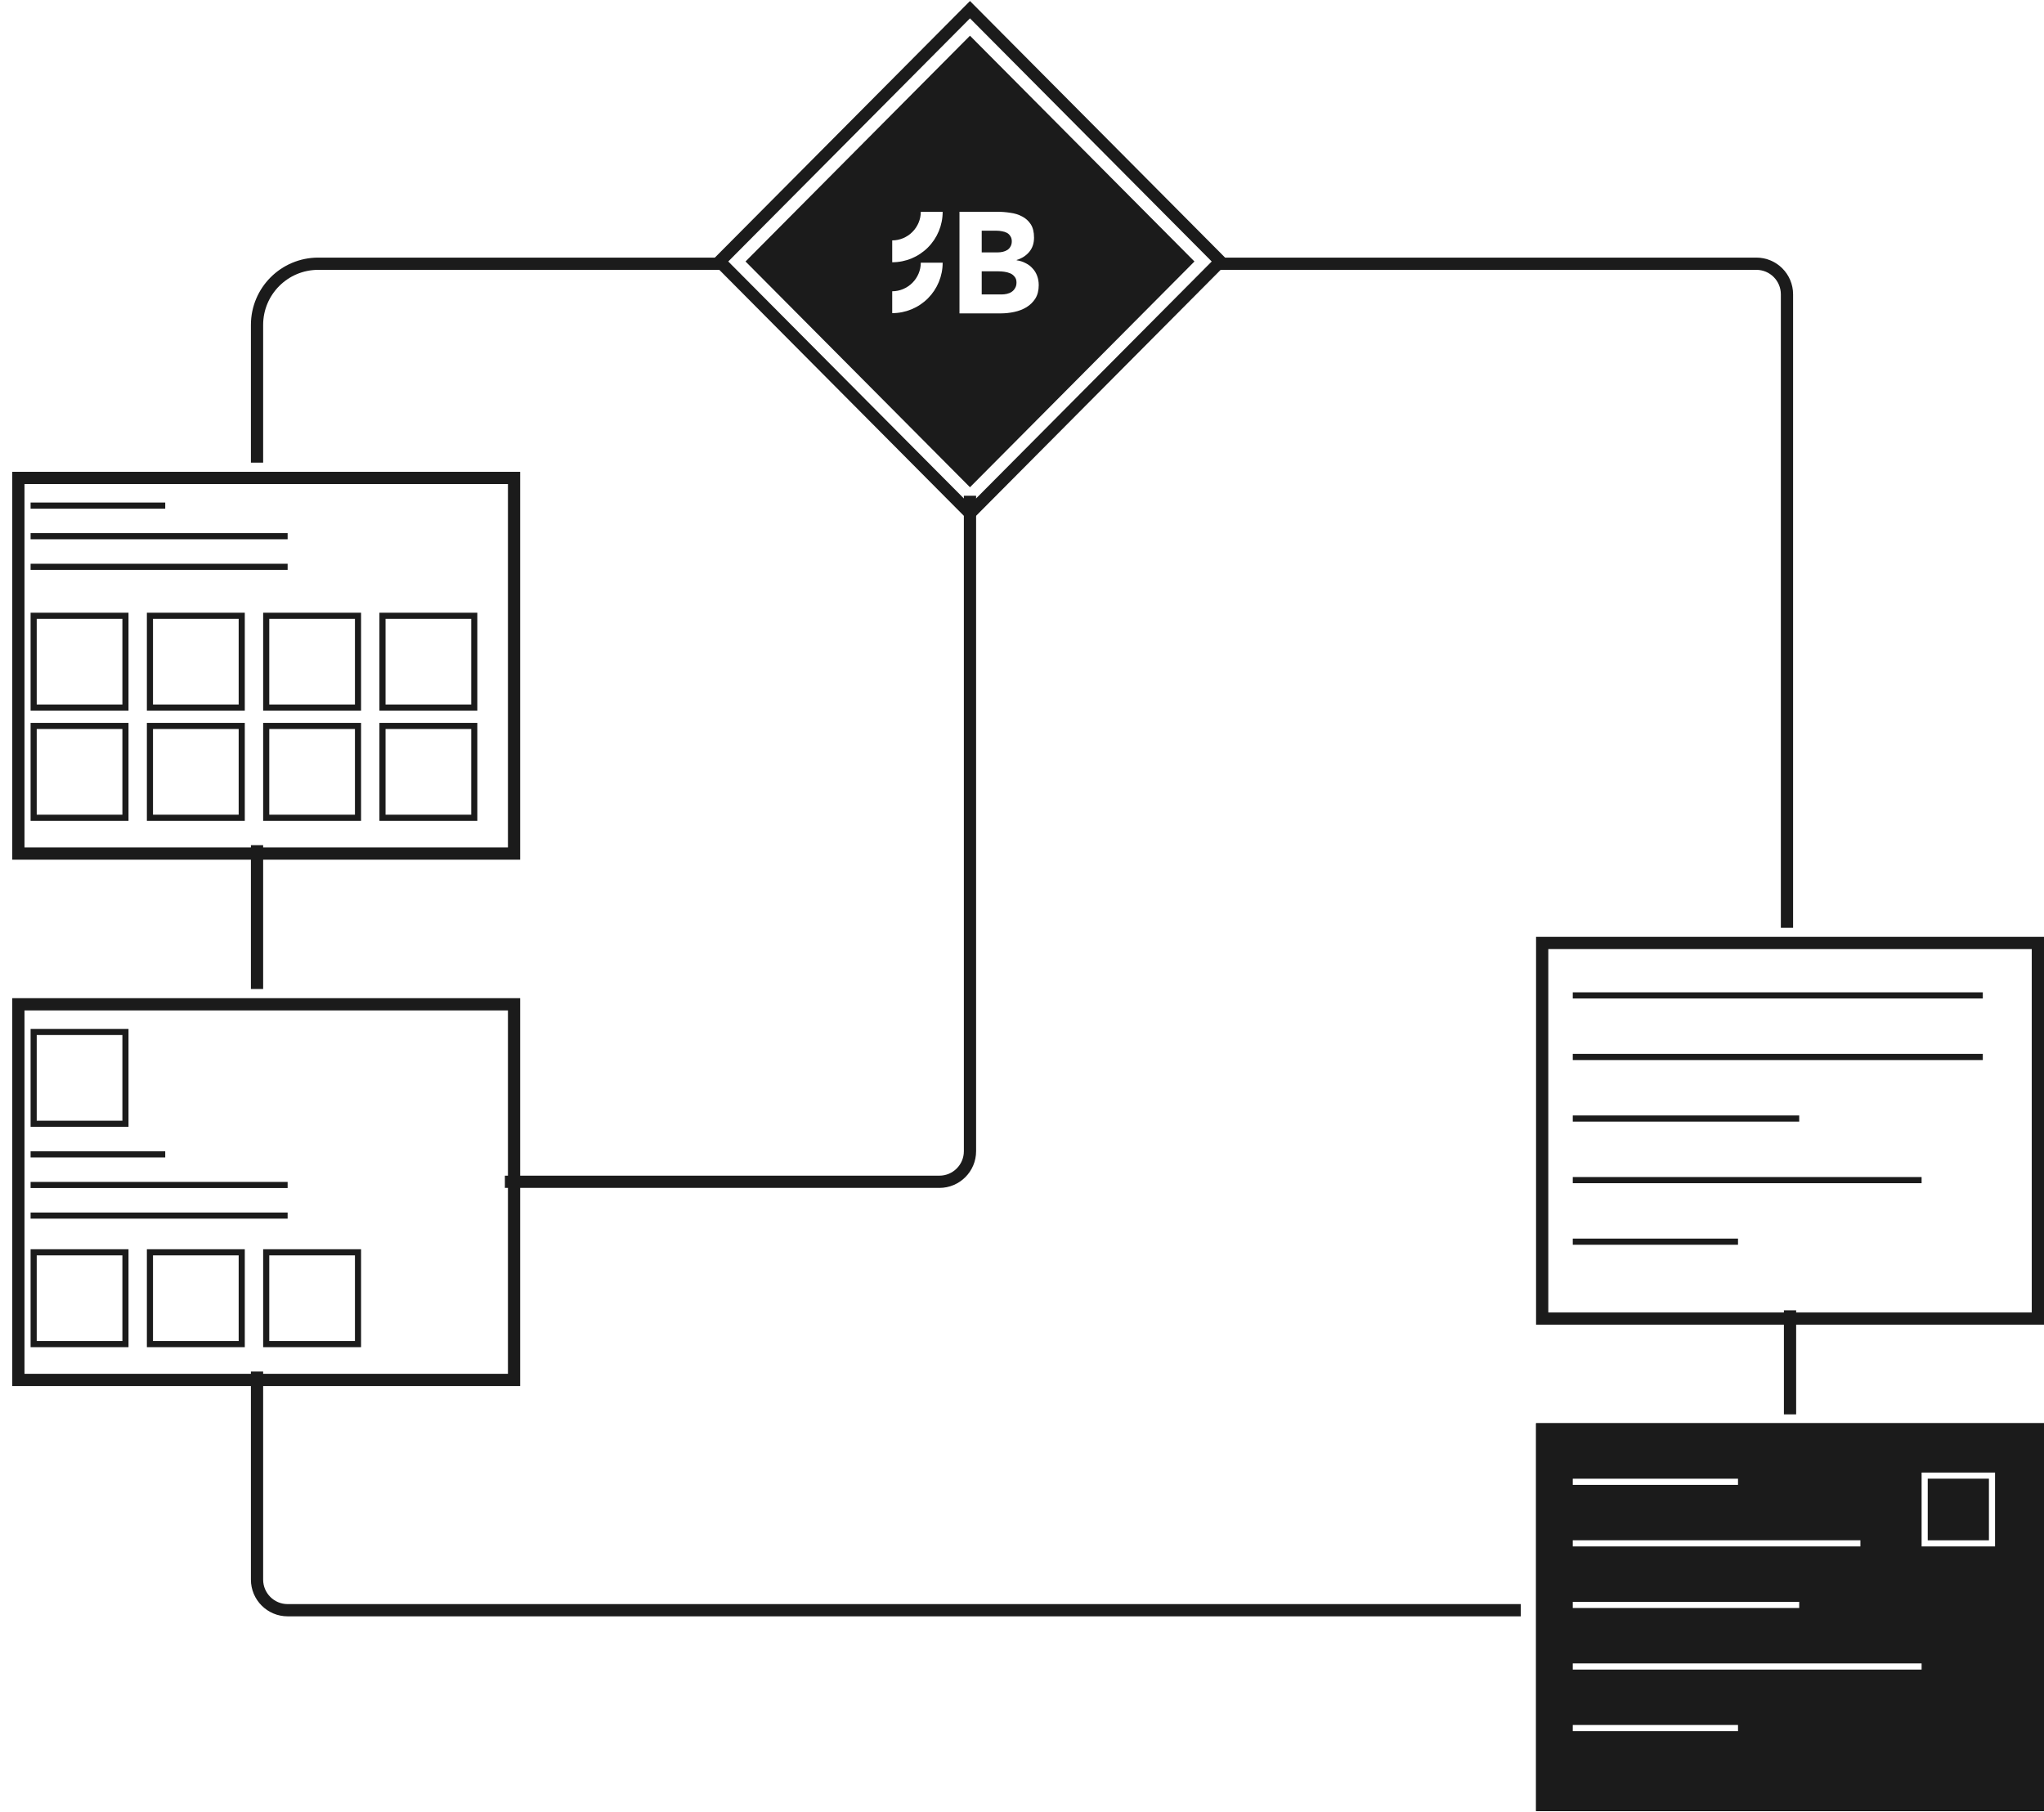 <svg width="334" height="296" viewBox="0 0 334 296" fill="none" xmlns="http://www.w3.org/2000/svg">
<rect y="-1.418" width="58.027" height="58.027" transform="matrix(0.705 0.709 -0.705 0.709 157.5 2.588)" fill="#1B1B1B" stroke="#1B1B1B" stroke-width="2"/>
<rect y="1.418" width="54.027" height="54.027" transform="matrix(0.705 0.709 -0.705 0.709 159.5 3.412)" fill="#1B1B1B" stroke="white" stroke-width="2"/>
<path d="M156.783 34.6H162.933C163.647 34.6 164.361 34.655 165.076 34.764C165.805 34.858 166.458 35.061 167.032 35.374C167.607 35.671 168.073 36.093 168.43 36.64C168.787 37.187 168.966 37.914 168.966 38.821C168.966 39.759 168.702 40.541 168.174 41.166C167.661 41.776 166.978 42.214 166.124 42.479V42.526C166.667 42.605 167.157 42.761 167.591 42.995C168.042 43.214 168.422 43.503 168.733 43.863C169.059 44.207 169.307 44.613 169.478 45.082C169.649 45.551 169.734 46.052 169.734 46.583C169.734 47.459 169.548 48.194 169.175 48.788C168.803 49.366 168.321 49.835 167.731 50.195C167.141 50.554 166.473 50.812 165.728 50.968C164.998 51.125 164.268 51.203 163.538 51.203H156.783V34.6ZM160.417 41.236H163.049C163.329 41.236 163.6 41.205 163.864 41.143C164.144 41.08 164.392 40.979 164.61 40.838C164.827 40.697 164.998 40.51 165.122 40.275C165.262 40.041 165.332 39.759 165.332 39.431C165.332 39.087 165.254 38.806 165.099 38.587C164.959 38.352 164.773 38.172 164.54 38.047C164.307 37.922 164.043 37.836 163.748 37.789C163.453 37.727 163.166 37.696 162.886 37.696H160.417V41.236ZM160.417 48.108H163.678C163.958 48.108 164.237 48.076 164.517 48.014C164.812 47.951 165.076 47.842 165.309 47.685C165.542 47.529 165.728 47.326 165.868 47.076C166.023 46.825 166.101 46.521 166.101 46.161C166.101 45.77 166 45.458 165.798 45.223C165.611 44.973 165.371 44.785 165.076 44.66C164.781 44.535 164.462 44.449 164.121 44.402C163.779 44.355 163.461 44.332 163.166 44.332H160.417V48.108Z" fill="white"/>
<path d="M154.036 34.608L150.463 34.608C150.463 35.843 149.959 37.028 149.086 37.901C148.212 38.775 147.027 39.279 145.792 39.279L145.792 42.851C146.875 42.852 147.947 42.639 148.948 42.225C149.948 41.811 150.857 41.203 151.623 40.438C152.388 39.672 152.995 38.763 153.409 37.763C153.823 36.763 154.036 35.69 154.036 34.608Z" fill="white"/>
<path d="M154.036 42.92L150.463 42.92C150.463 44.155 149.959 45.34 149.086 46.213C148.212 47.087 147.027 47.591 145.792 47.591L145.792 51.163C146.875 51.164 147.947 50.951 148.948 50.537C149.948 50.123 150.857 49.516 151.623 48.75C152.388 47.985 152.995 47.076 153.409 46.075C153.823 45.075 154.036 44.003 154.036 42.92Z" fill="white"/>
<g filter="url(#filter0_d_344_515)">
<rect y="75.089" width="83" height="63.374" fill="white"/>
<rect x="1" y="76.089" width="81" height="61.374" stroke="#1B1B1B" stroke-width="2"/>
</g>
<rect x="5.5" y="100.61" width="15" height="15" stroke="#1B1B1B"/>
<rect x="5.5" y="118.61" width="15" height="15" stroke="#1B1B1B"/>
<rect x="24.5" y="100.61" width="15" height="15" stroke="#1B1B1B"/>
<rect x="24.5" y="118.61" width="15" height="15" stroke="#1B1B1B"/>
<rect x="43.5" y="100.61" width="15" height="15" stroke="#1B1B1B"/>
<rect x="43.5" y="118.61" width="15" height="15" stroke="#1B1B1B"/>
<rect x="62.5" y="100.61" width="15" height="15" stroke="#1B1B1B"/>
<rect x="62.5" y="118.61" width="15" height="15" stroke="#1B1B1B"/>
<rect x="5" y="92.11" width="42" height="1" fill="#1B1B1B"/>
<rect x="5" y="87.11" width="42" height="1" fill="#1B1B1B"/>
<rect x="5" y="82.11" width="22" height="1" fill="#1B1B1B"/>
<g filter="url(#filter1_d_344_515)">
<rect y="161.089" width="83" height="63.374" fill="white"/>
<rect x="1" y="162.089" width="81" height="61.374" stroke="#1B1B1B" stroke-width="2"/>
</g>
<rect x="5.5" y="168.61" width="15" height="15" stroke="#1B1B1B"/>
<rect x="5.5" y="204.61" width="15" height="15" stroke="#1B1B1B"/>
<rect x="24.5" y="204.61" width="15" height="15" stroke="#1B1B1B"/>
<rect x="43.5" y="204.61" width="15" height="15" stroke="#1B1B1B"/>
<rect x="5" y="198.11" width="42" height="1" fill="#1B1B1B"/>
<rect x="5" y="193.11" width="42" height="1" fill="#1B1B1B"/>
<rect x="5" y="188.11" width="22" height="1" fill="#1B1B1B"/>
<g filter="url(#filter2_d_344_515)">
<rect x="249" y="151.068" width="83" height="63.374" fill="white"/>
<rect x="250" y="152.068" width="81" height="61.374" stroke="#1B1B1B" stroke-width="2"/>
</g>
<rect x="257" y="162.134" width="67" height="1.006" fill="#1B1B1B"/>
<rect x="257" y="172.193" width="67" height="1.006" fill="#1B1B1B"/>
<rect x="257" y="182.252" width="37" height="1.006" fill="#1B1B1B"/>
<rect x="257" y="192.312" width="57" height="1.006" fill="#1B1B1B"/>
<rect x="257" y="202.371" width="27" height="1.006" fill="#1B1B1B"/>
<path d="M292.5 214.089V231.089" stroke="#1B1B1B" stroke-width="2"/>
<g filter="url(#filter3_d_344_515)">
<rect x="249" y="230.537" width="83" height="63.374" fill="#1B1B1B"/>
<rect x="250" y="231.537" width="81" height="61.374" stroke="#1B1B1B" stroke-width="2"/>
</g>
<rect x="257.251" y="241.854" width="26.497" height="0.503" fill="white" stroke="white" stroke-width="0.503"/>
<rect x="257.251" y="251.913" width="46.497" height="0.503" fill="white" stroke="white" stroke-width="0.503"/>
<rect x="257.251" y="261.973" width="36.497" height="0.503" fill="white" stroke="white" stroke-width="0.503"/>
<rect x="257.251" y="272.032" width="56.497" height="0.503" fill="white" stroke="white" stroke-width="0.503"/>
<rect x="257.251" y="282.091" width="26.497" height="0.503" fill="white" stroke="white" stroke-width="0.503"/>
<rect x="314.5" y="241.097" width="11" height="11.071" stroke="white"/>
<path d="M198 43.089H287C289.761 43.089 292 45.328 292 48.089V151.589" stroke="#1B1B1B" stroke-width="2"/>
<path d="M42 224.089V230.589V258.089C42 260.851 44.239 263.089 47 263.089H248.5M82.5 193.089H153.5C156.261 193.089 158.5 190.851 158.5 188.089V81" stroke="#1B1B1B" stroke-width="2"/>
<path d="M42 138.089V161.589" stroke="#1B1B1B" stroke-width="2"/>
<path d="M42 75.589L42 53.089C42 47.566 46.477 43.089 52 43.089H118" stroke="#1B1B1B" stroke-width="2"/>
<defs>
<filter id="filter0_d_344_515" x="0" y="75.089" width="85" height="65.374" filterUnits="userSpaceOnUse" color-interpolation-filters="sRGB">
<feFlood flood-opacity="0" result="BackgroundImageFix"/>
<feColorMatrix in="SourceAlpha" type="matrix" values="0 0 0 0 0 0 0 0 0 0 0 0 0 0 0 0 0 0 127 0" result="hardAlpha"/>
<feOffset dx="2" dy="2"/>
<feComposite in2="hardAlpha" operator="out"/>
<feColorMatrix type="matrix" values="0 0 0 0 0.145 0 0 0 0 0.227 0 0 0 0 0.561 0 0 0 0.25 0"/>
<feBlend mode="normal" in2="BackgroundImageFix" result="effect1_dropShadow_344_515"/>
<feBlend mode="normal" in="SourceGraphic" in2="effect1_dropShadow_344_515" result="shape"/>
</filter>
<filter id="filter1_d_344_515" x="0" y="161.089" width="85" height="65.374" filterUnits="userSpaceOnUse" color-interpolation-filters="sRGB">
<feFlood flood-opacity="0" result="BackgroundImageFix"/>
<feColorMatrix in="SourceAlpha" type="matrix" values="0 0 0 0 0 0 0 0 0 0 0 0 0 0 0 0 0 0 127 0" result="hardAlpha"/>
<feOffset dx="2" dy="2"/>
<feComposite in2="hardAlpha" operator="out"/>
<feColorMatrix type="matrix" values="0 0 0 0 0.145 0 0 0 0 0.227 0 0 0 0 0.561 0 0 0 0.25 0"/>
<feBlend mode="normal" in2="BackgroundImageFix" result="effect1_dropShadow_344_515"/>
<feBlend mode="normal" in="SourceGraphic" in2="effect1_dropShadow_344_515" result="shape"/>
</filter>
<filter id="filter2_d_344_515" x="249" y="151.068" width="85" height="65.374" filterUnits="userSpaceOnUse" color-interpolation-filters="sRGB">
<feFlood flood-opacity="0" result="BackgroundImageFix"/>
<feColorMatrix in="SourceAlpha" type="matrix" values="0 0 0 0 0 0 0 0 0 0 0 0 0 0 0 0 0 0 127 0" result="hardAlpha"/>
<feOffset dx="2" dy="2"/>
<feComposite in2="hardAlpha" operator="out"/>
<feColorMatrix type="matrix" values="0 0 0 0 0.145 0 0 0 0 0.227 0 0 0 0 0.561 0 0 0 0.25 0"/>
<feBlend mode="normal" in2="BackgroundImageFix" result="effect1_dropShadow_344_515"/>
<feBlend mode="normal" in="SourceGraphic" in2="effect1_dropShadow_344_515" result="shape"/>
</filter>
<filter id="filter3_d_344_515" x="249" y="230.537" width="85" height="65.374" filterUnits="userSpaceOnUse" color-interpolation-filters="sRGB">
<feFlood flood-opacity="0" result="BackgroundImageFix"/>
<feColorMatrix in="SourceAlpha" type="matrix" values="0 0 0 0 0 0 0 0 0 0 0 0 0 0 0 0 0 0 127 0" result="hardAlpha"/>
<feOffset dx="2" dy="2"/>
<feComposite in2="hardAlpha" operator="out"/>
<feColorMatrix type="matrix" values="0 0 0 0 0.145 0 0 0 0 0.227 0 0 0 0 0.561 0 0 0 0.25 0"/>
<feBlend mode="normal" in2="BackgroundImageFix" result="effect1_dropShadow_344_515"/>
<feBlend mode="normal" in="SourceGraphic" in2="effect1_dropShadow_344_515" result="shape"/>
</filter>
</defs>
</svg>
